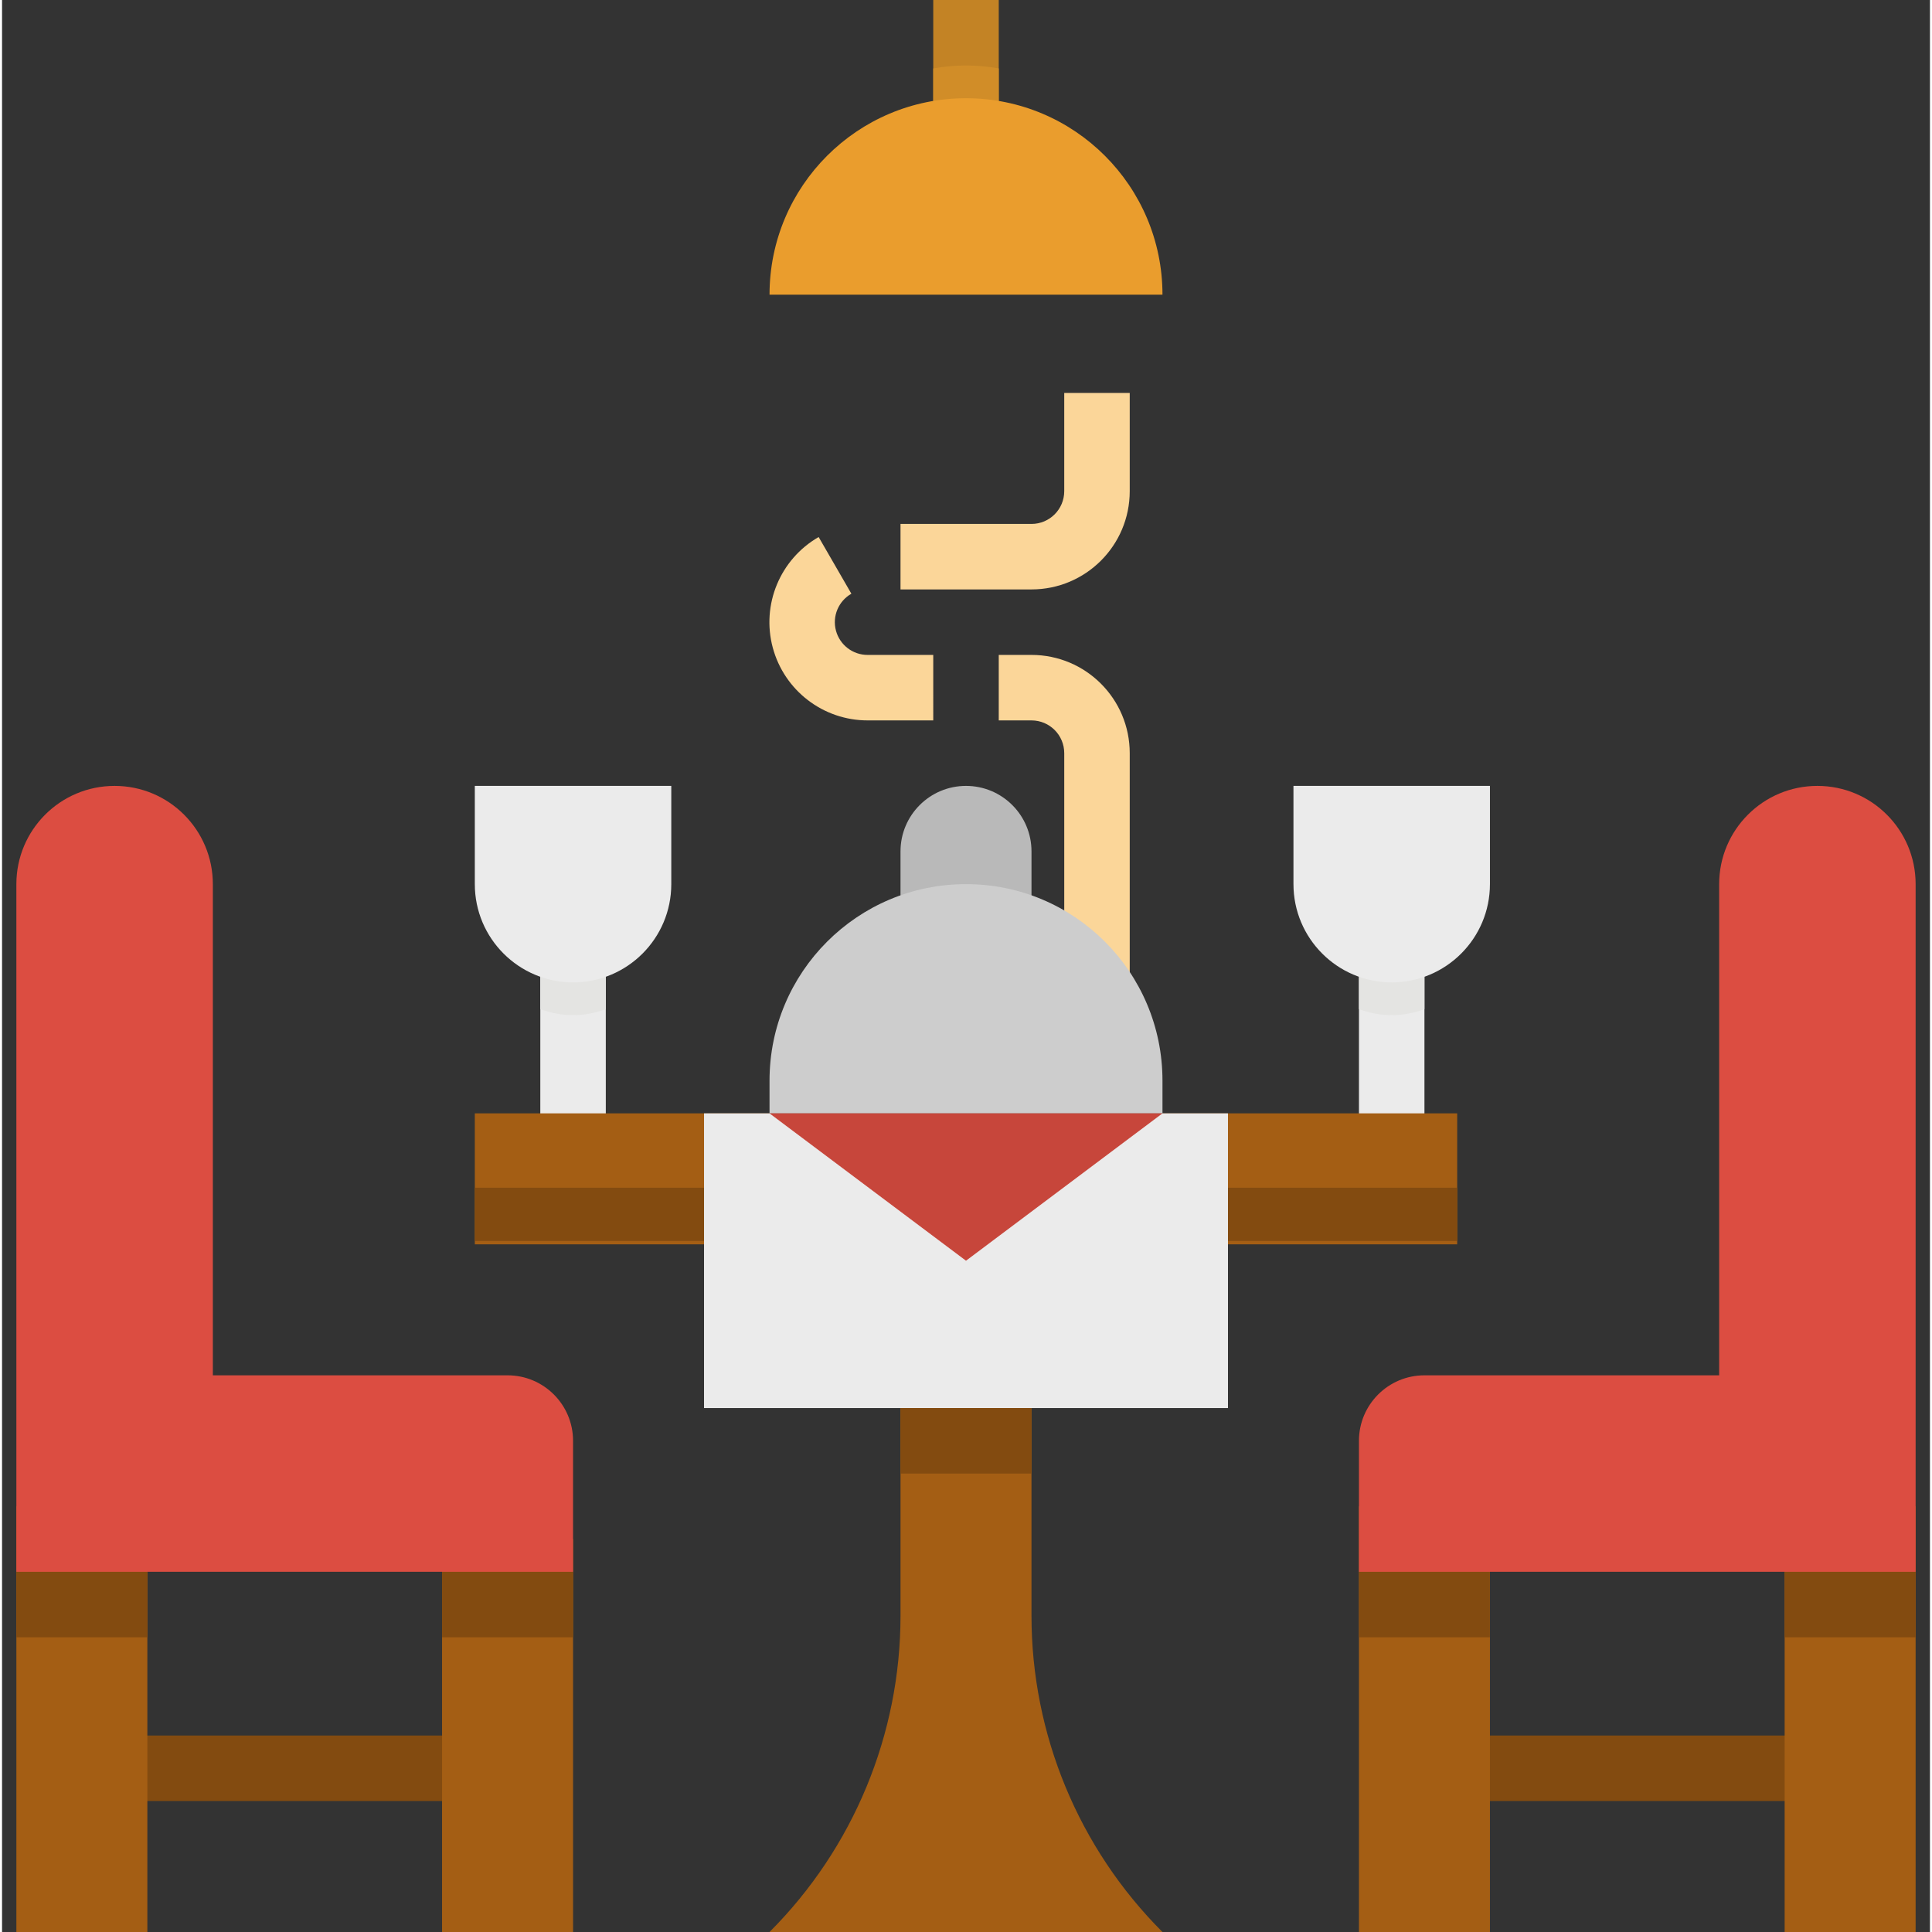 <svg height="472pt" viewBox="-3 0 471 472" width="472pt" xmlns="http://www.w3.org/2000/svg"><rect x="-3" y="0" width="471" height="472" fill="#333333" stroke="none"/><path d="m248.5 394.742v-58.742h-32v58.742c0 28.977-11.512 56.77-32 77.258h96c-20.488-20.488-32-48.281-32-77.258zm0 0" fill="#a45e14"/><path d="m272.5 240h-16v-56c0-4.418-3.582-8-8-8h-8v-16h8c13.254 0 24 10.746 24 24zm0 0" fill="#fbd699"/><path d="m224.5 176h-16c-10.875.012-20.395-7.289-23.211-17.789-2.812-10.504 1.789-21.586 11.211-27.012l8 13.848c-3.16 1.801-4.711 5.508-3.77 9.02.941 3.516 4.133 5.953 7.77 5.934h16zm0 0" fill="#fbd699"/><path d="m248.5 144h-32v-16h32c4.418 0 8-3.582 8-8v-24h16v24c0 13.254-10.746 24-24 24zm0 0" fill="#fbd699"/><path d="m328.5 224h16v56h-16zm0 0" fill="#ebebeb"/><path d="m128.5 224h16v56h-16zm0 0" fill="#ebebeb"/><path d="m24.5 424h88v16h-88zm0 0" fill="#834b10"/><path d="m352.5 424h88v16h-88zm0 0" fill="#834b10"/><path d="m112.5 272h240v32h-240zm0 0" fill="#a45e14"/><path d="m112.5 290.168h240v13h-240zm0 0" fill="#834b10"/><path d="m168.5 272h128v72h-128zm0 0" fill="#ebebeb"/><path d="m128.5 246.527c5.152 1.965 10.848 1.965 16 0v-22.527h-16zm0 0" fill="#e4e4e2"/><path d="m328.5 246.527c5.152 1.965 10.848 1.965 16 0v-22.527h-16zm0 0" fill="#e4e4e2"/><path d="m104.5 376h32v96h-32zm0 0" fill="#a45e14"/><path d="m.5 368h32v104h-32zm0 0" fill="#a45e14"/><path d="m216.5 208v16h32v-16c0-8.836-7.164-16-16-16s-16 7.164-16 16zm0 0" fill="#b9b9b9"/><path d="m232.5 216c26.508 0 48 21.492 48 48v8h-96v-8c0-26.508 21.492-48 48-48zm0 0" fill="#cdcdcd"/><path d="m224.5 0h16v32h-16zm0 0" fill="#c38325"/><path d="m184.5 272 48 36 48-36zm0 0" fill="#c7463b"/><path d="m328.5 368h32v104h-32zm0 0" fill="#a45e14"/><path d="m432.5 368h32v104h-32zm0 0" fill="#a45e14"/><g fill="#834b10"><path d="m136.5 400h-32v-16h32zm0 0"/><path d="m32.5 400h-32v-16h32zm0 0"/><path d="m328.5 384h32v16h-32zm0 0"/><path d="m432.5 384h32v16h-32zm0 0"/></g><path d="m112.5 192h48v24c0 13.254-10.746 24-24 24s-24-10.746-24-24zm0 0" fill="#ebebeb"/><path d="m312.5 192h48v24c0 13.254-10.746 24-24 24s-24-10.746-24-24zm0 0" fill="#ebebeb"/><path d="m240.5 16.719c-5.289-.957-10.711-.957-16 0v23.281h16zm0 0" fill="#d18d28"/><path d="m216.5 344h32v16h-32zm0 0" fill="#834b10"/><path d="m280.5 72h-96c0-26.508 21.492-48 48-48s48 21.492 48 48zm0 0" fill="#ea9d2d"/><path d="m48.5 216v120h72c8.836 0 16 7.164 16 16v32h-136v-168c0-13.254 10.746-24 24-24s24 10.746 24 24zm0 0" fill="#dc4d41"/><path d="m416.5 216v120h-72c-8.836 0-16 7.164-16 16v32h136v-168c0-13.254-10.746-24-24-24s-24 10.746-24 24zm0 0" fill="#dc4d41"/></svg>